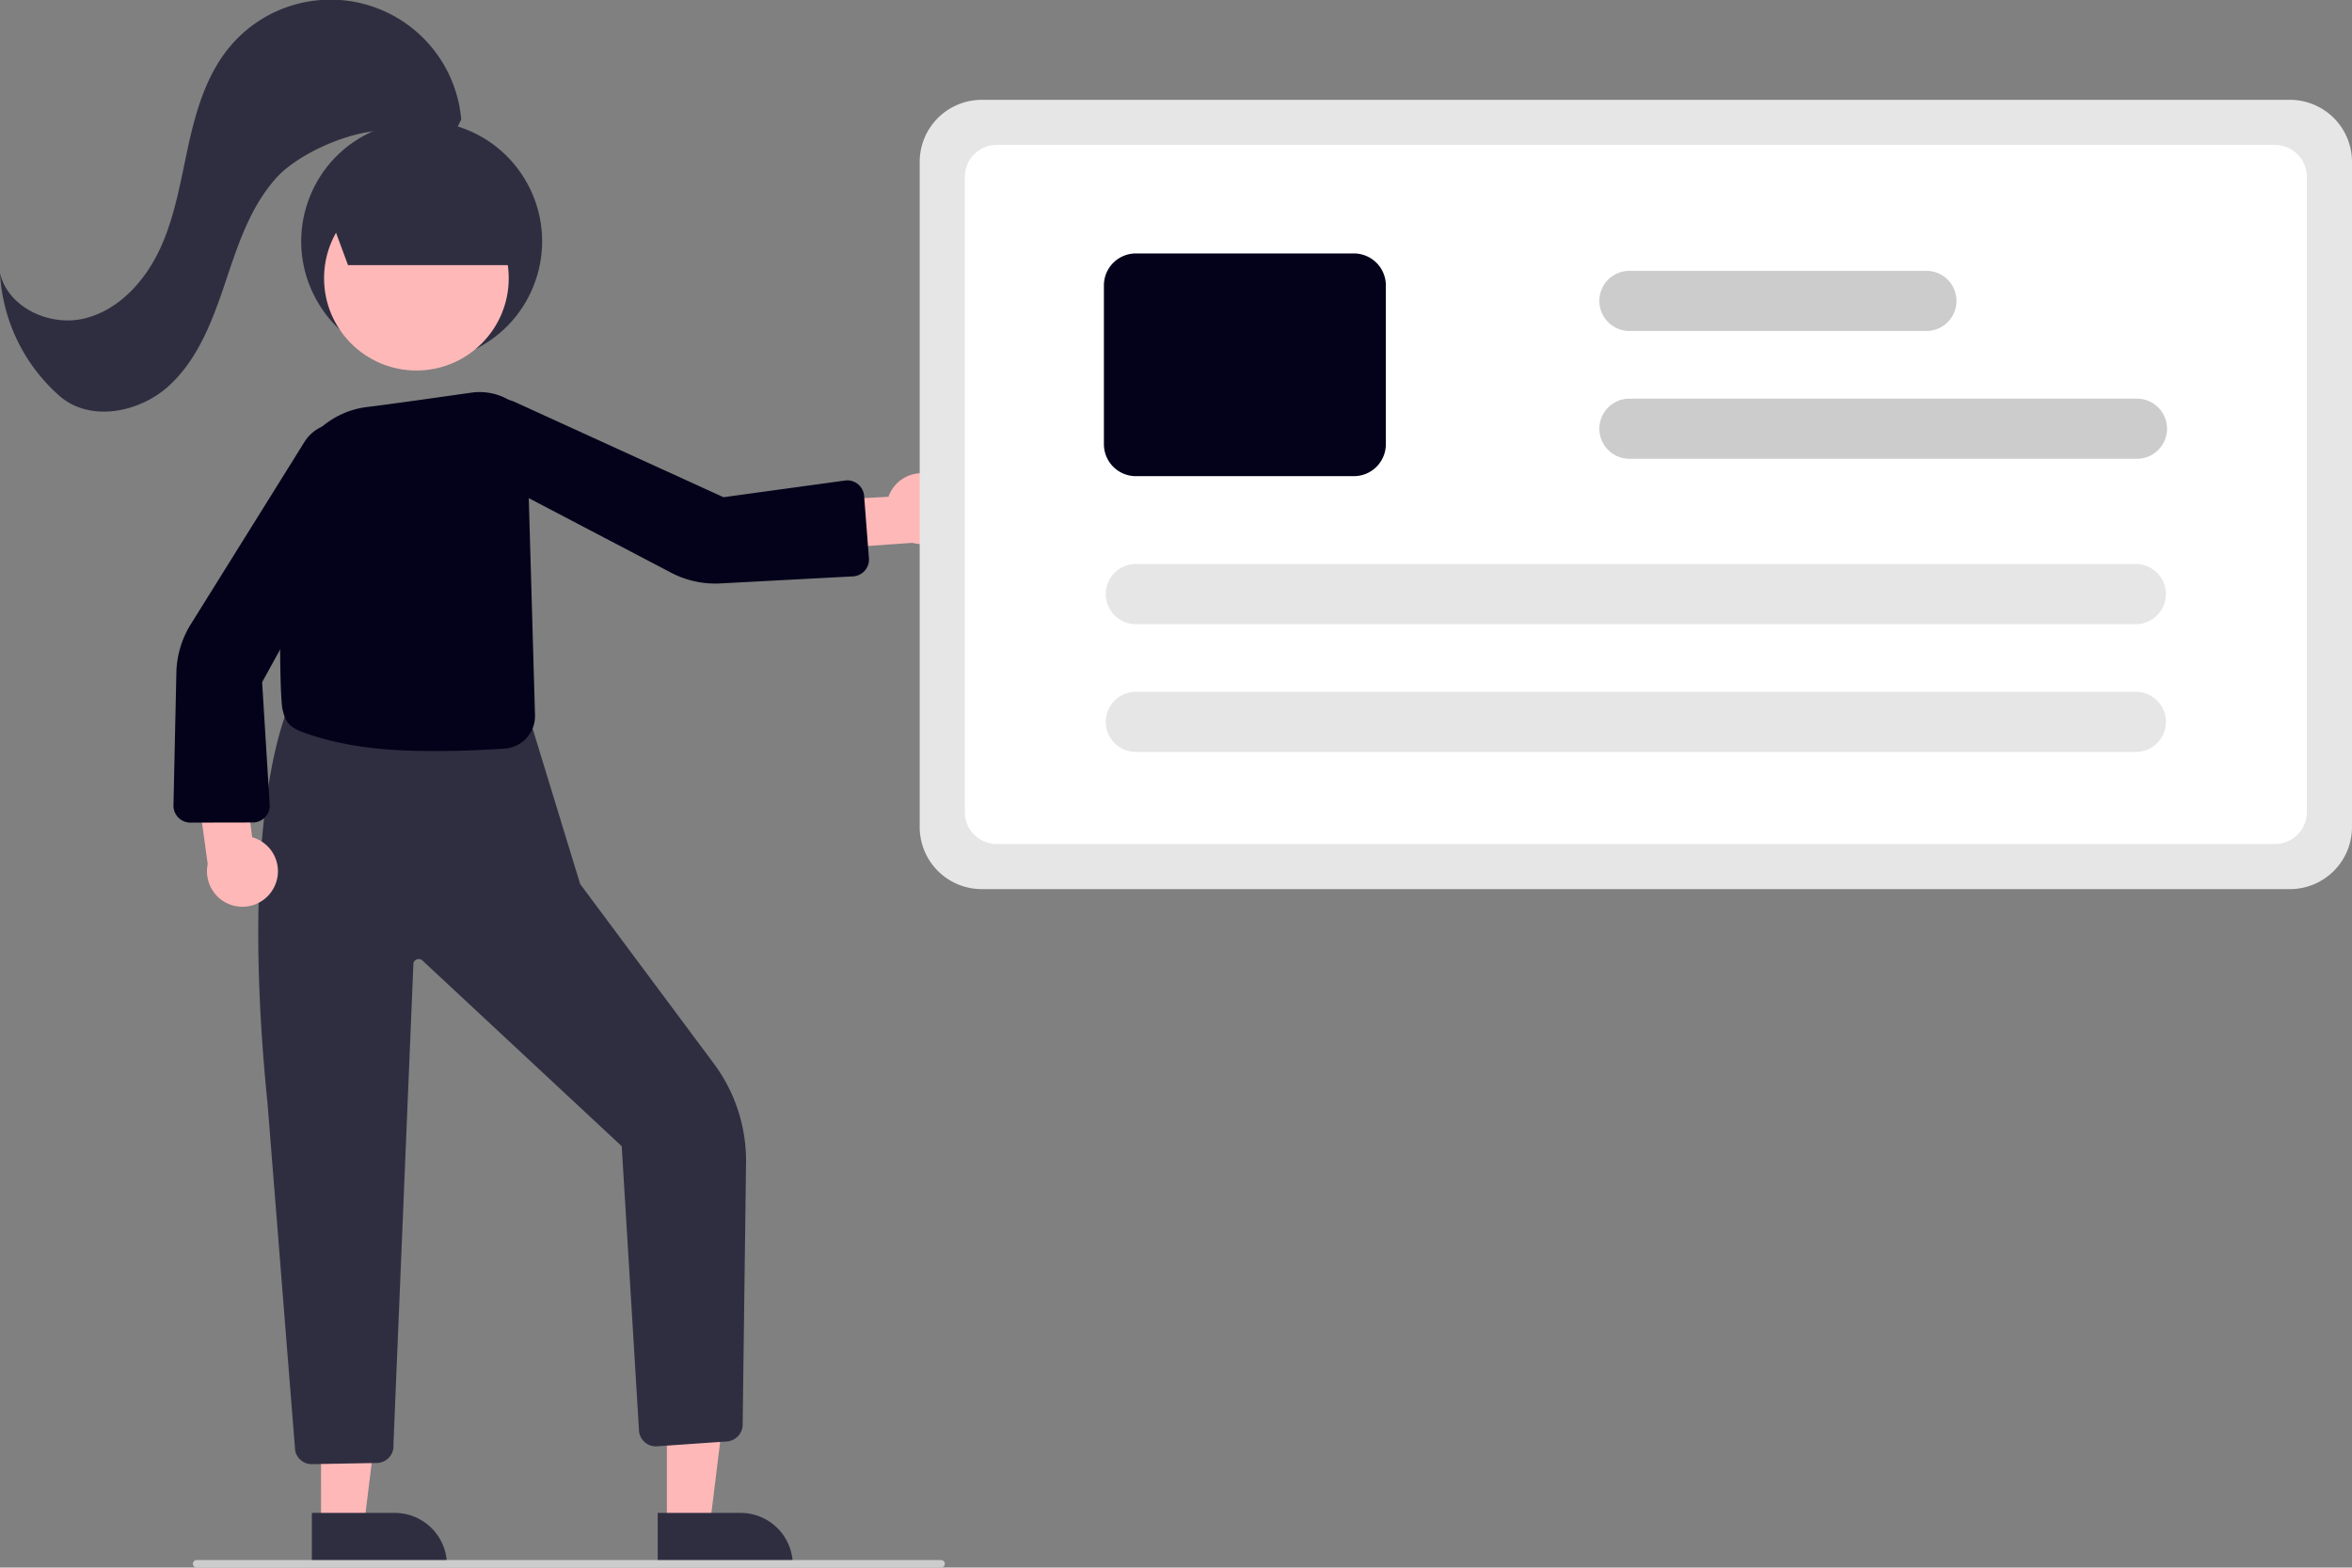 <svg id="b349698d-76f6-4d11-bd66-db075a783fa5" data-name="Layer 1" xmlns="http://www.w3.org/2000/svg" width="625.645" height="417.059" viewBox="0 0 625.645 417.059"><rect x="0" y="0" width="625.645" height="417.059" fill="#808080" stroke="none"/><polygon points="85.4 405.79 96.832 405.789 102.269 361.693 85.396 361.695 85.4 405.79" fill="#ffb8b8"/><path d="M370.128,643.993H406.058a0,0,0,0,1,0,0v13.882a0,0,0,0,1,0,0H384.01A13.882,13.882,0,0,1,370.128,643.993v0a0,0,0,0,1,0,0Z" transform="translate(489.067 1060.362) rotate(179.995)" fill="#2f2e41"/><polygon points="177.4 405.79 188.832 405.789 194.269 361.693 177.396 361.695 177.4 405.79" fill="#ffb8b8"/><path d="M462.128,643.993H498.058a0,0,0,0,1,0,0v13.882a0,0,0,0,1,0,0H476.01A13.882,13.882,0,0,1,462.128,643.993v0A0,0,0,0,1,462.128,643.993Z" transform="translate(673.067 1060.354) rotate(179.995)" fill="#2f2e41"/><path d="M370.105,631.02A4.493,4.493,0,0,1,365.69,627.386l-7.341-92.245c-7.903-78.117,5.624-105.637,5.762-105.906l.148-.291.325.019,63.453,3.652,13.469,44.06L477.111,524.513a43.331,43.331,0,0,1,8.521,26.287l-.901,69.748a4.526,4.526,0,0,1-4.187,4.431l-18.587,1.293a4.485,4.485,0,0,1-4.787-4.008l-4.605-75.725a.39.39,0,0,0-.107-.208l-52.805-49.216a1.501,1.501,0,0,0-2.496.493l-5.325,128.195a4.446,4.446,0,0,1-1.103,3.382,4.51,4.51,0,0,1-3.292,1.521l-17.247.314C370.16,631.02,370.132,631.02,370.105,631.02Z" transform="translate(-287.178 -241.47)" fill="#2f2e41"/><circle cx="399.345" cy="305.68" r="32.041" transform="translate(-384.862 -12.461) rotate(-28.663)" fill="#2f2e41"/><path d="M536.976,368.575a9.377,9.377,0,0,0-13.457,5.063l-21.394,1.199-2.442,13.179,30.189-2.118a9.428,9.428,0,0,0,7.105-17.324Z" transform="translate(-287.178 -241.47)" fill="#ffb8b8"/><path d="M360.189,477.317a9.377,9.377,0,0,0-5.948-13.09l-2.621-21.267-13.312-1.559,4.123,29.981a9.428,9.428,0,0,0,17.758,5.936Z" transform="translate(-287.178 -241.47)" fill="#ffb8b8"/><circle cx="110.764" cy="74.018" r="24.561" fill="#ffb8b8"/><path d="M402.785,441.294c-13.06,0-24.004-1.057-34.858-4.938-4.468-1.597-4.946-3.578-5.574-6.055-.986-3.888-1.527-49.866,3.565-65.125a22.902,22.902,0,0,1,18.973-15.428c4.848-.571,19.35-2.621,27.563-3.792a15.518,15.518,0,0,1,11.446,2.804c2.177,1.635,3.307,3.391,3.36,5.219l2.232,77.739a8.664,8.664,0,0,1-8.09,8.926C416.383,440.984,409.86,441.294,402.785,441.294Z" transform="translate(-287.178 -241.47)" fill="#03021a"/><path d="M337.82,460.333a4.5,4.5,0,0,1-4.495-4.674l.78-35.655a25.39,25.39,0,0,1,3.817-12.436l30.265-48.549a10.529,10.529,0,0,1,8.933-4.936,10.415,10.415,0,0,1,8.896,5.002h0a10.502,10.502,0,0,1,.247,10.53l-29.358,53.356,2.021,32.748a4.5,4.5,0,0,1-4.49,4.581l-16.607.032Z" transform="translate(-287.178 -241.47)" fill="#03021a"/><path d="M517.187,393.327a4.455,4.455,0,0,1-3.185,1.5l-35.631,1.89a25.383,25.383,0,0,1-12.677-2.877l-50.677-26.55a10.48,10.48,0,0,1-1.268-17.784l.292.405-.292-.405a10.5,10.5,0,0,1,10.482-1.034L479.634,373.757l32.529-4.467a4.5,4.5,0,0,1,4.879,4.137l1.274,16.558c.006.083.01.165.012.248A4.457,4.457,0,0,1,517.187,393.327Z" transform="translate(-287.178 -241.47)" fill="#03021a"/><polygon points="92.571 70.539 86.199 53.332 114.851 45.039 135.33 51.332 135.33 70.539 92.571 70.539" fill="#2f2e41"/><path d="M409.868,273.217a34.907,34.907,0,0,0-61.727-19.112c-6.024,7.321-8.807,16.739-10.844,25.998s-3.512,18.762-7.467,27.378S318.901,323.924,309.694,326.186s-20.389-2.831-22.517-12.07a46.845,46.845,0,0,0,15.898,32.751c7.977,6.918,21.001,4.472,28.854-2.587s11.74-17.417,15.102-27.427,6.678-20.445,13.81-28.231,27.347-16.061,36.508-10.81C404.533,281.93,407.111,279.312,409.868,273.217Z" transform="translate(-287.178 -241.47)" fill="#2f2e41"/><path d="M896.322,478.03h-348a16.519,16.519,0,0,1-16.5-16.5v-177a16.519,16.519,0,0,1,16.5-16.5h348a16.519,16.519,0,0,1,16.5,16.5v177A16.519,16.519,0,0,1,896.322,478.03Z" transform="translate(-287.178 -241.47)" fill="#e6e6e6"/><path d="M892.322,466.03h-340a8.51,8.51,0,0,1-8.5-8.5v-169a8.509,8.509,0,0,1,8.5-8.5h340a8.509,8.509,0,0,1,8.5,8.5v169A8.51,8.51,0,0,1,892.322,466.03Z" transform="translate(-287.178 -241.47)" fill="#fff"/><path d="M855.323,441.53h-266a8,8,0,1,1,0-16h266a8,8,0,0,1,0,16Z" transform="translate(-287.178 -241.47)" fill="#e6e6e6"/><path d="M855.323,407.53h-266a8,8,0,1,1,0-16h266a8,8,0,0,1,0,16Z" transform="translate(-287.178 -241.47)" fill="#e6e6e6"/><path d="M647.322,368.157h-58a8.51,8.51,0,0,1-8.5-8.5V317.402a8.51,8.51,0,0,1,8.5-8.5h58a8.51,8.51,0,0,1,8.5,8.5v42.255A8.51,8.51,0,0,1,647.322,368.157Z" transform="translate(-287.178 -241.47)" fill="#03021a"/><path d="M855.618,363.53h-135a8,8,0,1,1,0-16h135a8,8,0,0,1,0,16Z" transform="translate(-287.178 -241.47)" fill="#ccc"/><path d="M799.618,329.53h-79a8,8,0,1,1,0-16h79a8,8,0,0,1,0,16Z" transform="translate(-287.178 -241.47)" fill="#ccc"/><path d="M537.496,658.53h-198a1,1,0,1,1,0-2h198a1,1,0,0,1,0,2Z" transform="translate(-287.178 -241.47)" fill="#ccc"/></svg>